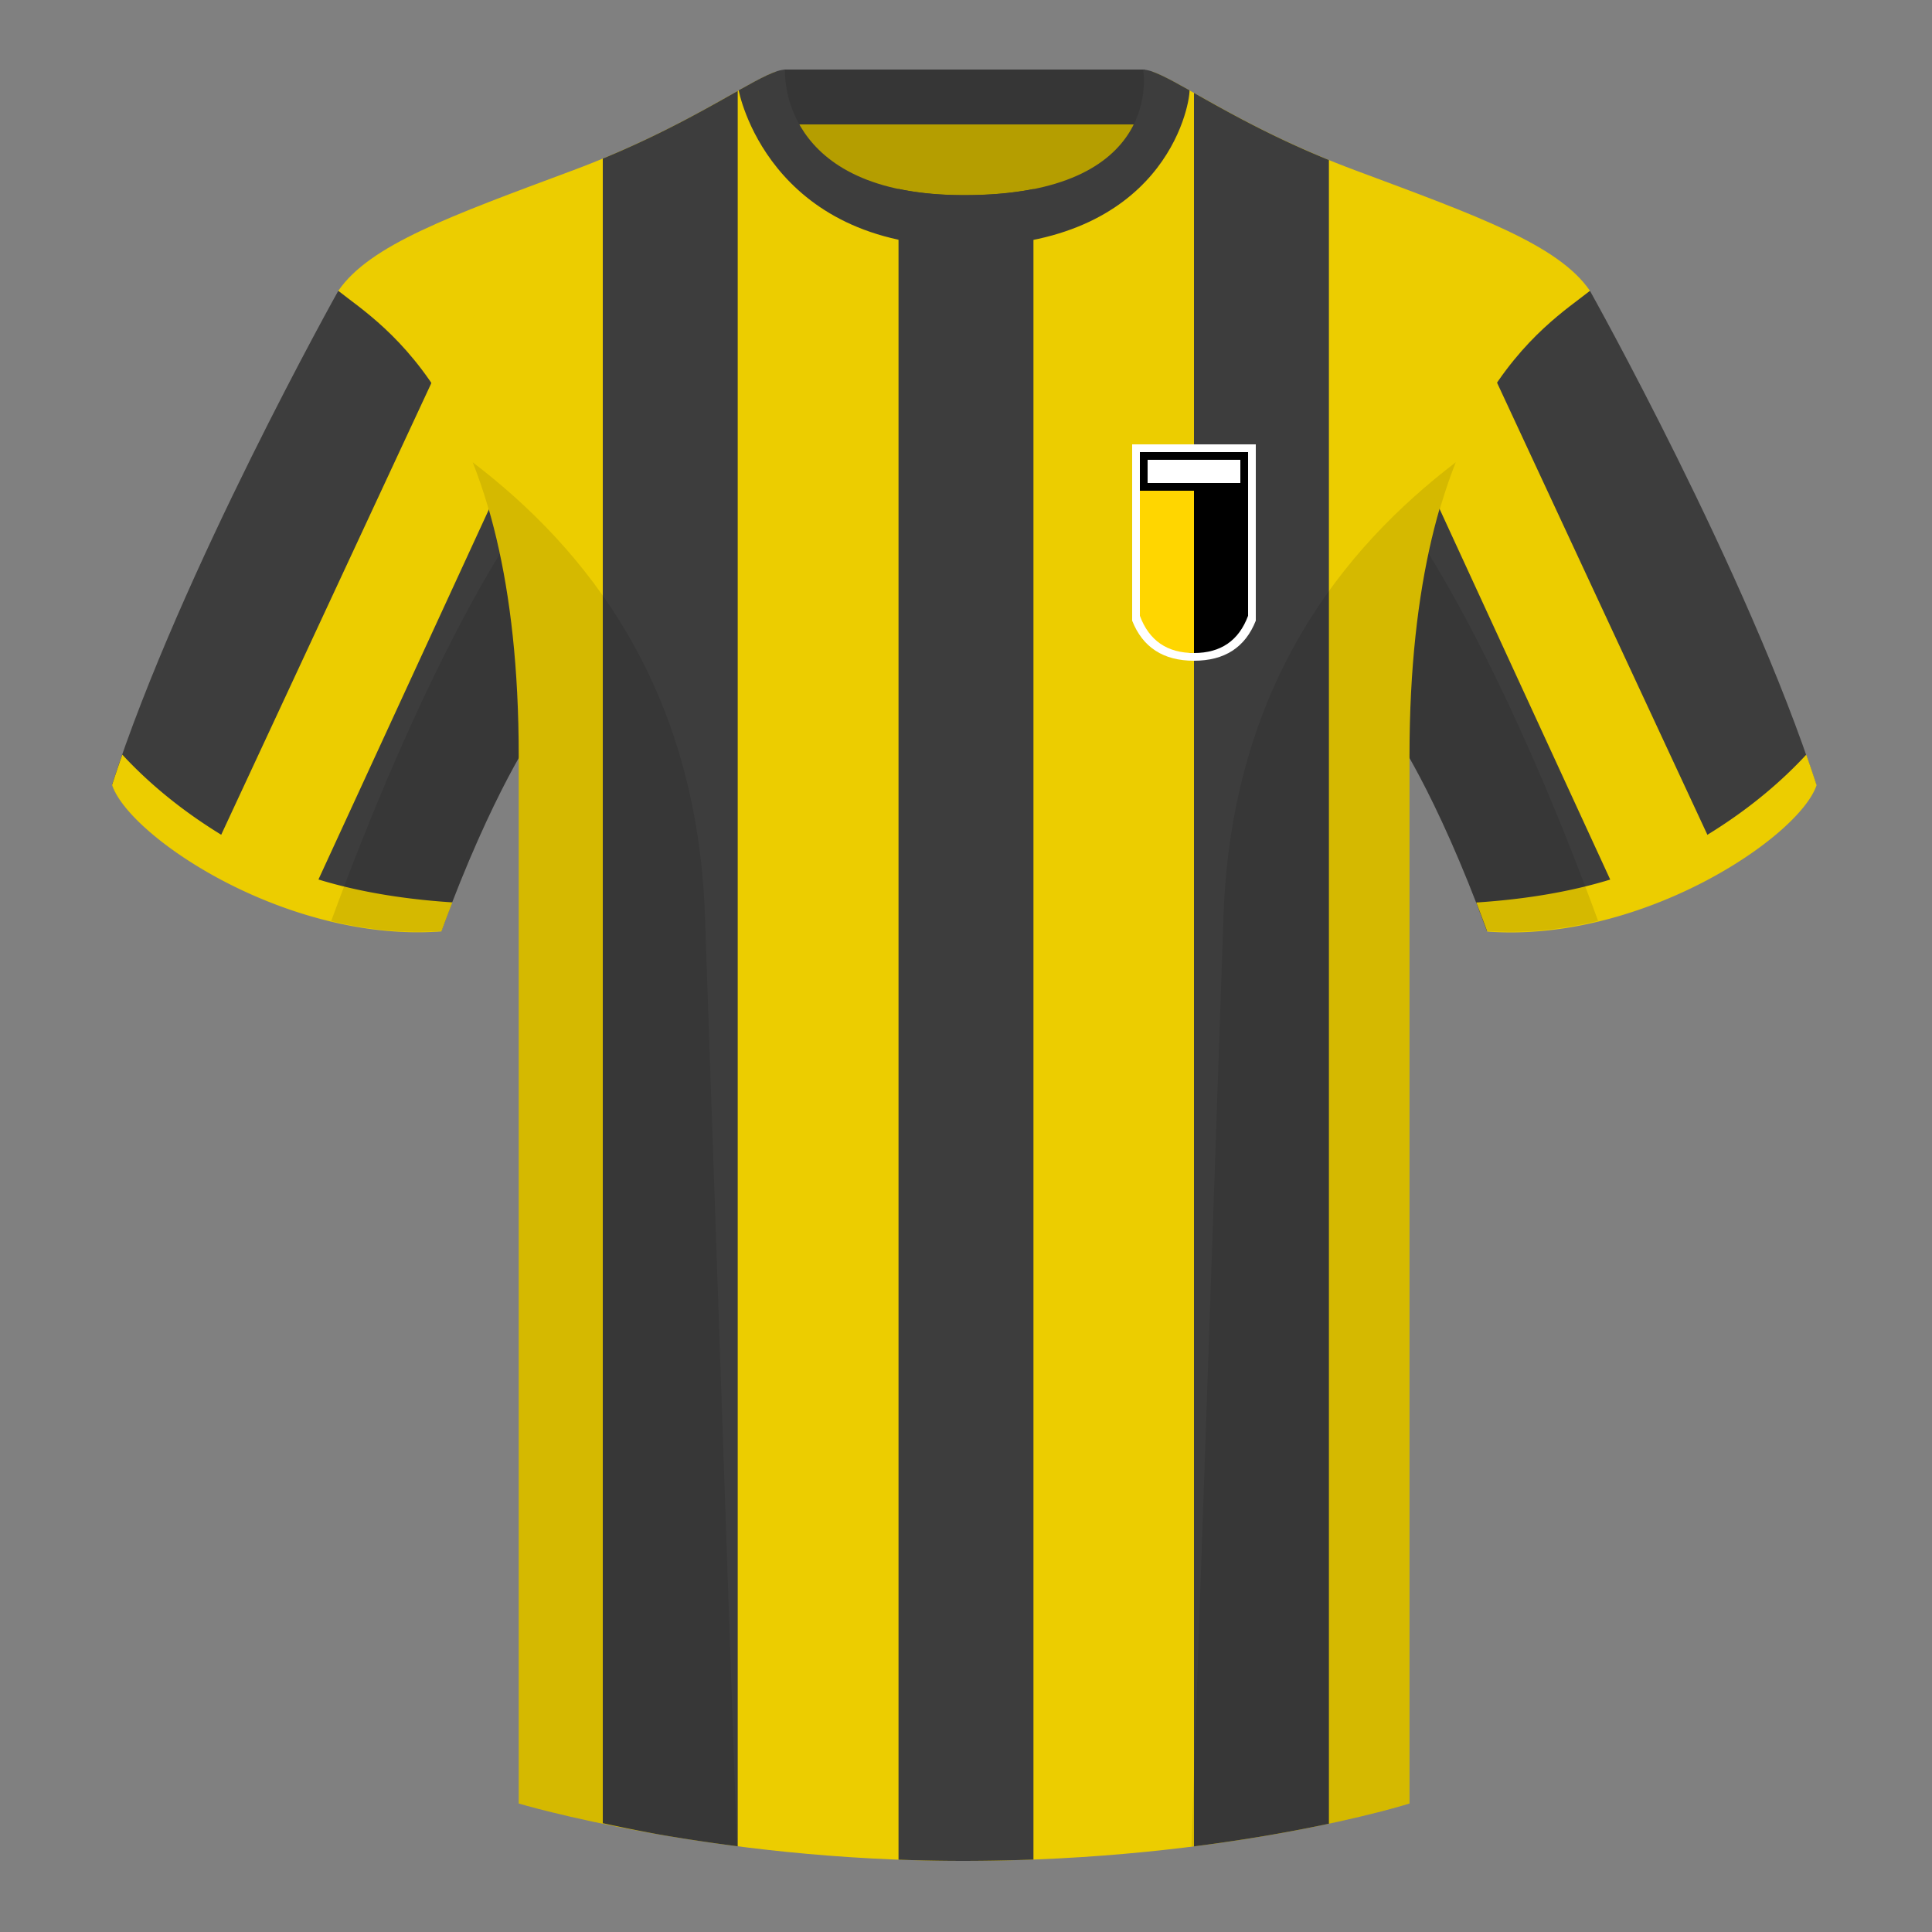 <?xml version="1.0" encoding="UTF-8"?><svg height="500" viewBox="0 0 500 500" width="500" xmlns="http://www.w3.org/2000/svg"><rect x="0" y="0" width="500" height="500" fill="#808080" stroke="none"/><g fill="none" fill-rule="evenodd"><path d="M0 0h500v500H0z"/><path d="M203.006 109.193h93.643V21.898h-93.643z" fill="#b59e00"/><path d="M202.867 32.198h93.458v-14.2h-93.458z" fill="#363636"/><path d="M87.55 75.26s-40.762 72.8-58.547 127.77c4.445 13.375 45.208 40.86 85.232 37.885 13.34-36.4 24.46-52 24.46-52S141.658 93.83 87.55 75.26M411.476 75.26s40.762 72.8 58.547 127.77c-4.445 13.375-45.208 40.86-85.232 37.885-13.34-36.4-24.46-52-24.46-52S357.368 93.83 411.476 75.26" fill="#3d3d3d"/><path d="M249.514 57.706c-50.082 0-47.798-39.47-48.742-39.14-7.516 2.618-24.133 14.936-52.439 25.495-31.873 11.885-52.626 19.315-60.782 31.2 11.114 8.915 46.694 28.97 46.694 120.345v271.14S183.903 481.6 249.13 481.6c68.929 0 115.648-14.855 115.648-14.855v-271.14c0-91.375 35.58-111.43 46.7-120.345-8.157-11.885-28.91-19.315-60.783-31.2-28.36-10.577-44.982-22.92-52.478-25.511-.927-.318 4.177 39.156-48.703 39.156z" fill="#eccd00"/><path d="M205.788 36.313c3.631 6.924 10.138 14.148 21.979 18.17-28.353 3.278-52.346 12.287-71.181 23.23l-.751.438-.002 28.001c-12.36 7.267-22.46 15.357-30.071 23.172-3.984-12.941-8.983-22.733-14.118-30.256 2.541-6.385 5.883-11.545 9.807-15.823a138.95 138.95 0 0 1 3.311-3.286c7.688-6.963 17.11-11.308 26.954-15.106 29.359-11.33 45.835-24.635 52.265-25.865-.118-.787-.22-1.51-.307-2.166l.461-.114 1.02-.246zm88.332.186c.614.147 1.225.297 1.834.45-.064.648-.152 1.373-.273 2.177 6.43 1.23 22.22 14.397 51.58 25.727 17.302 6.674 35.867 21.627 40.215 34.287l-.047-.136-.172.252c-5.084 7.48-10.025 17.195-13.975 29.993-8.062-8.264-18.907-16.831-32.26-24.405l-.001-28-.693-.39c-18.339-10.287-41.34-18.682-68.309-21.895 12.27-3.968 18.701-11.147 22.1-18.06z" fill="#eccd00"/><path d="M170.746 474.792A421.073 421.073 0 0 1 156 471.834V41.044c15.475-6.387 26.936-13.015 34.921-17.503v454.278a470.6 470.6 0 0 1-20.175-3.027zm96.712-425.878v432.334c-5.913.225-12.029.35-18.331.35-5.655 0-11.192-.112-16.59-.316V48.886c4.824 1.02 10.438 1.609 16.972 1.609 6.966 0 12.898-.578 17.949-1.58zm76.463-7.5v430.557c-9.083 1.936-20.886 4.09-34.921 5.87V24.047c8.096 4.561 19.566 11.102 34.921 17.367z" fill="#3d3d3d"/><g fill="#eccd00"><path d="M113.823 94.435c7.057 8.94 12.121 19.735 15.753 30.786L78.378 236.376a123.123 123.123 0 0 1-25.39-11.186l60.835-130.755zM385.291 94.435l60.834 130.755a123.124 123.124 0 0 1-25.38 11.183l-51.192-111.198c3.631-11.035 8.691-21.813 15.738-30.74z"/><path d="M467.461 195.302a338.826 338.826 0 0 1 2.668 7.9c-4.445 13.375-45.208 40.86-85.232 37.885a426.405 426.405 0 0 0-2.836-7.52c20.795-1.358 37.993-5.637 51.595-12.837 13.428-7.11 24.696-15.585 33.805-25.428zM31.655 195.302c9.103 9.828 20.36 18.291 33.772 25.392 13.611 7.205 30.824 11.485 51.64 12.84a426.42 426.42 0 0 0-2.835 7.516C74.208 244.025 33.445 216.54 29 203.165c.836-2.584 1.723-5.209 2.655-7.863z"/></g><path d="M249.576 63.752c51.479 0 58.279-35.895 58.279-40.38-5.772-3.24-9.728-5.345-12.008-5.345 0 0 5.881 32.495-46.335 32.495-48.52 0-46.336-32.495-46.336-32.495-2.28 0-6.235 2.105-12.002 5.345 0 0 7.368 40.38 58.402 40.38" fill="#3d3d3d"/><path d="M293 115h32v45.63c-2.734 6.913-8.067 10.37-16 10.37s-13.266-3.457-16-10.37z" fill="#fff"/><path d="M295 117h28v42.37c-2.392 6.42-7.059 9.63-14 9.63s-11.608-13.969-14-41.907z" fill="#000"/><path d="M295 127h14v42c-6.941 0-11.608-3.21-14-9.63z" fill="#ffd600"/><path d="M297 119h24v6h-24z" fill="#fff"/><path d="M413.584 238.323c-9.287 2.238-19.064 3.316-28.798 2.592-8.197-22.369-15.557-36.883-20.012-44.748v270.577s-21.102 6.71-55.867 11.11l-.544-.059c1.881-54.795 5.722-166.47 8.277-240.705 2.055-59.755 31.084-95.29 60.099-117.44-2.676 6.78-5.072 14.606-7 23.667 7.354 11.852 24.436 42.069 43.831 94.964l.014.042zM190.717 477.795c-34.248-4.401-56.477-11.05-56.477-11.05V196.171c-4.456 7.867-11.813 22.38-20.01 44.743-9.632.716-19.308-.332-28.51-2.523.005-.033.012-.065.02-.097 19.377-52.848 36.305-83.066 43.61-94.944-1.93-9.075-4.328-16.912-7.007-23.701 29.015 22.15 58.044 57.685 60.1 117.44 2.554 74.235 6.395 185.91 8.276 240.705z" fill="#000" fill-opacity=".1"/></g></svg>